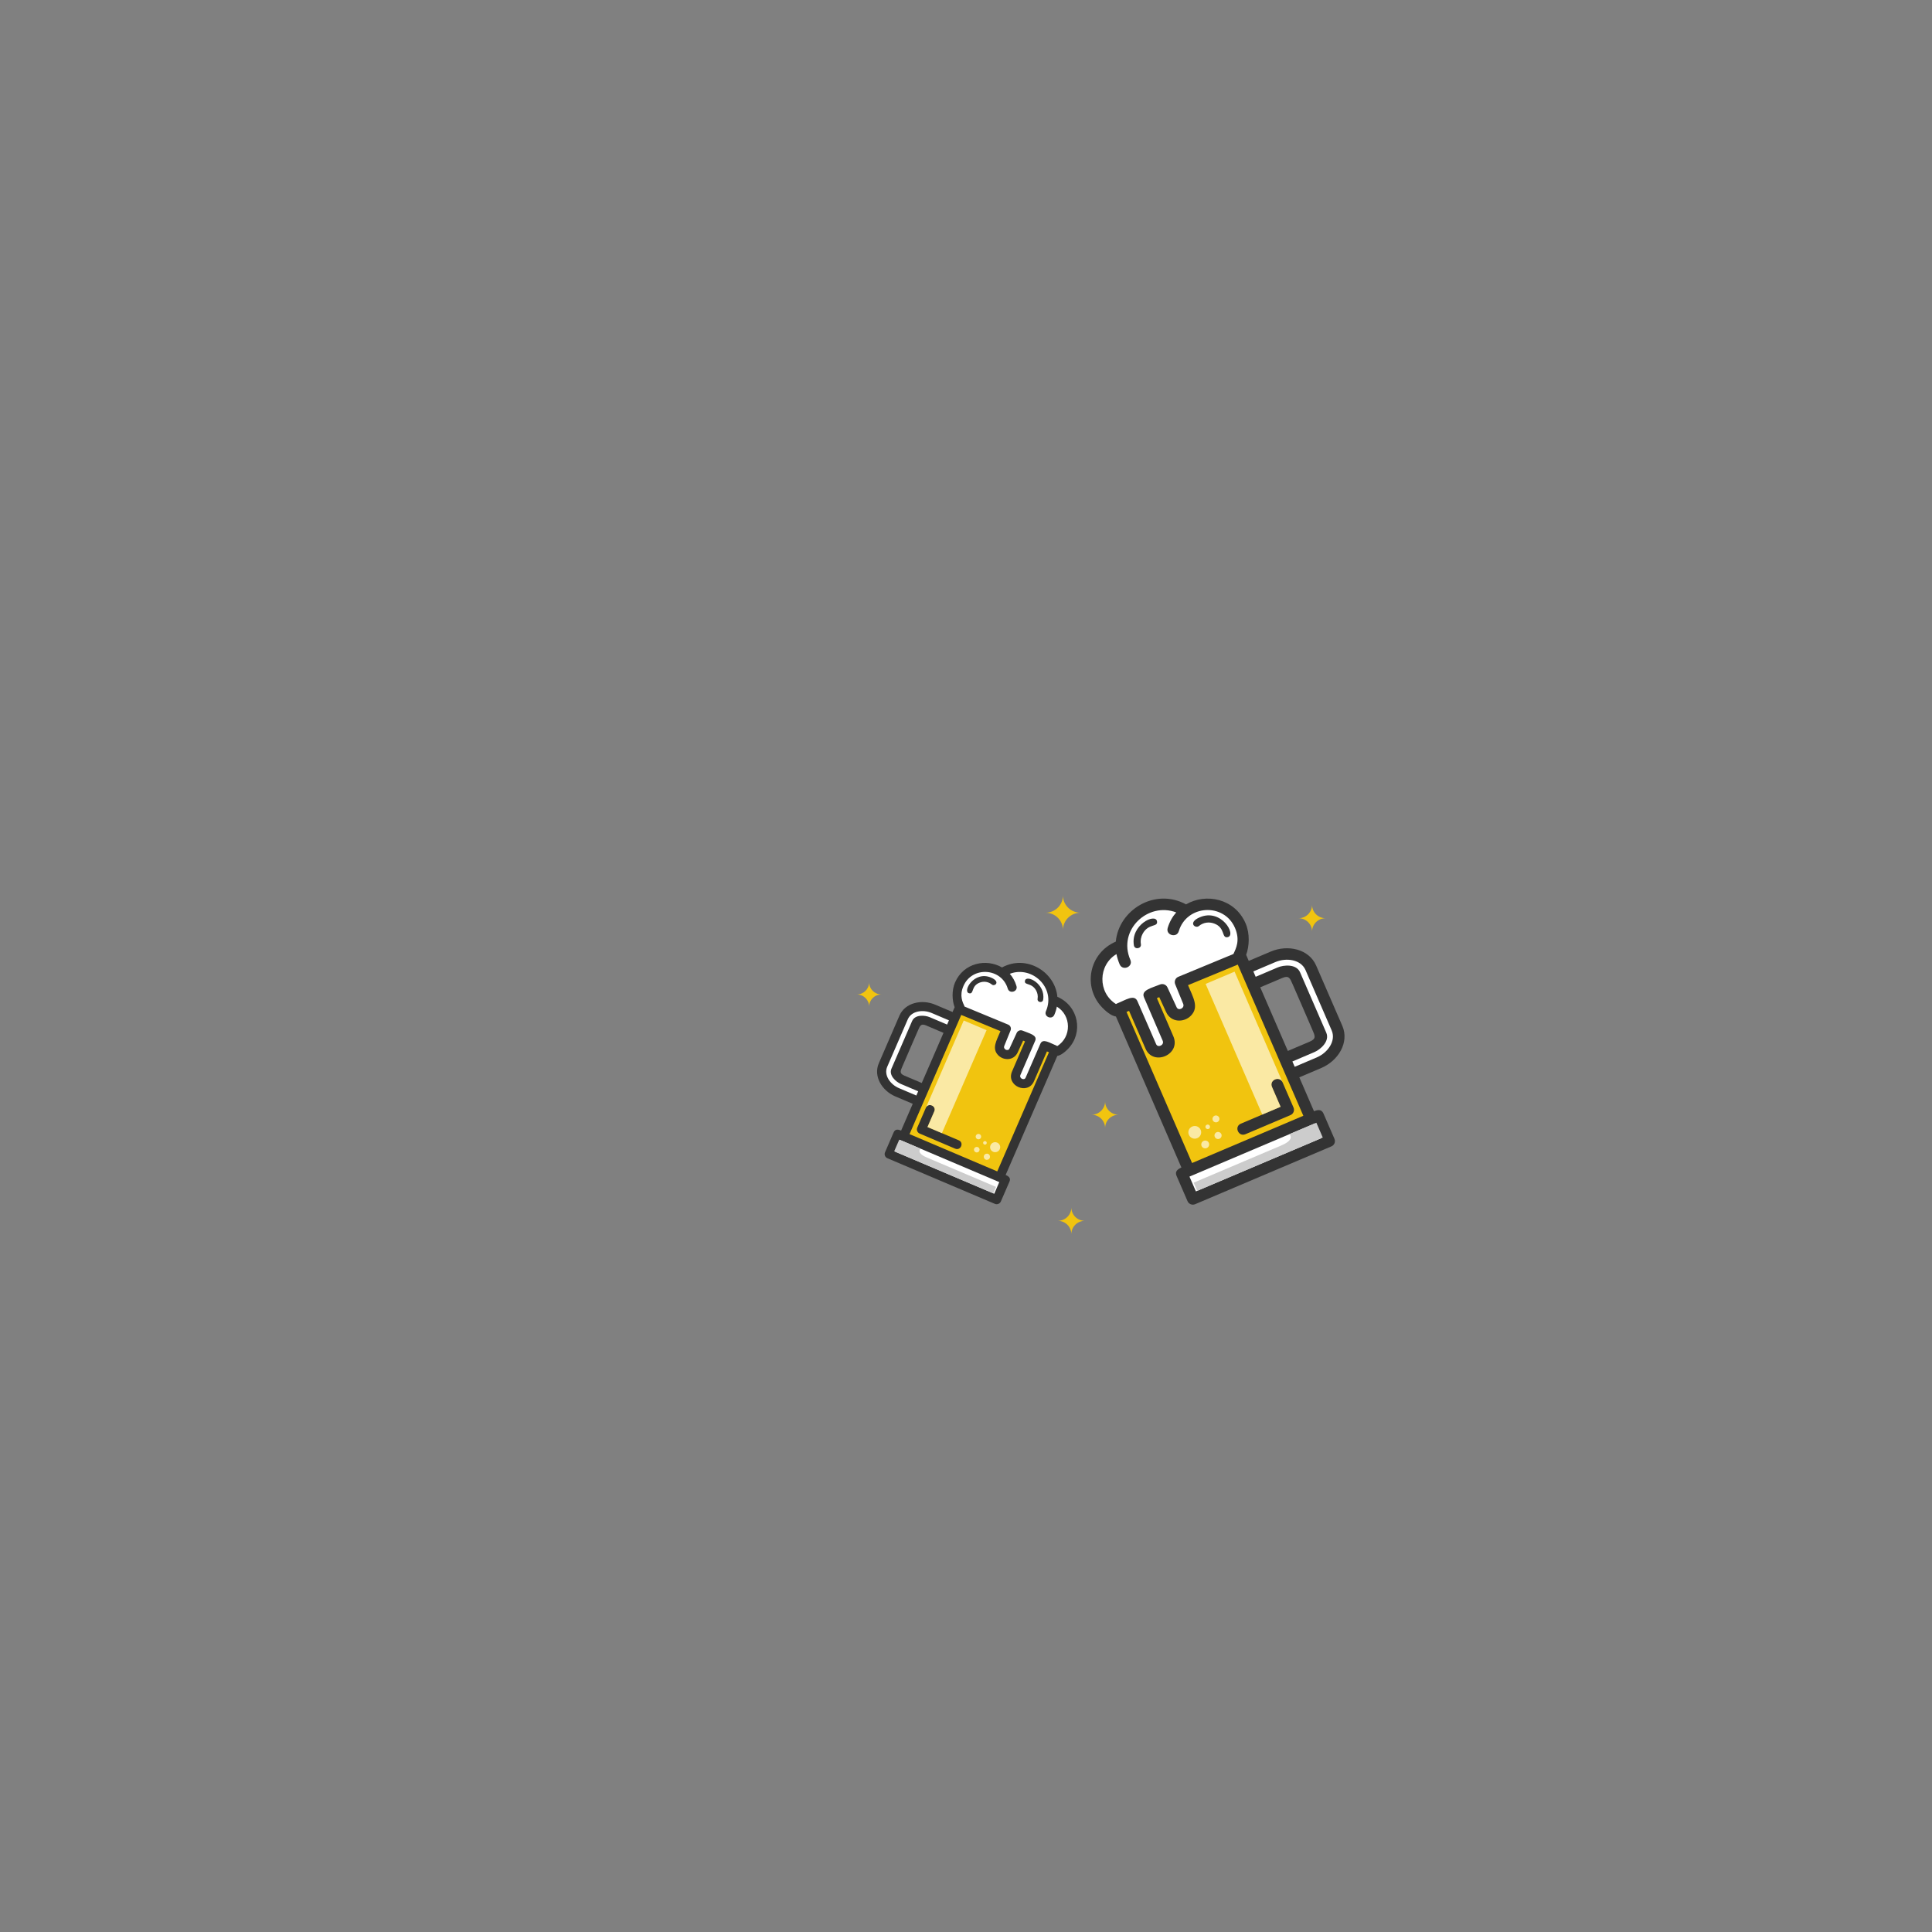 <svg xmlns="http://www.w3.org/2000/svg" xmlns:xlink="http://www.w3.org/1999/xlink" width="250" zoomAndPan="magnify" viewBox="0 0 187.5 187.5" height="250" preserveAspectRatio="xMidYMid meet" version="1.0"><rect x="0" y="0" width="187.5" height="187.5" fill="#808080" stroke="none"/><defs><clipPath id="3b02789d9e"><path d="M 101 86.125 L 105 86.125 L 105 91 L 101 91 Z M 101 86.125 " clip-rule="nonzero"/></clipPath><clipPath id="4b79e8a7f6"><path d="M 83.125 95 L 86 95 L 86 98 L 83.125 98 Z M 83.125 95 " clip-rule="nonzero"/></clipPath><clipPath id="666aec48d9"><path d="M 102 117 L 106 117 L 106 119.785 L 102 119.785 Z M 102 117 " clip-rule="nonzero"/></clipPath></defs><path fill="#333333" d="M 115.105 87.77 C 117.035 86.645 119.836 87.191 120.883 89.609 C 121.316 90.605 121.246 91.844 120.938 92.672 L 120.941 92.672 L 121.191 93.254 L 123.328 92.348 C 124.977 91.648 127.031 92.094 127.73 93.703 L 130.273 99.559 C 130.969 101.168 129.879 102.949 128.23 103.648 L 126.098 104.555 L 127.523 107.848 C 127.844 107.711 128.246 107.617 128.441 108.062 L 129.508 110.523 C 129.633 110.805 129.5 111.133 129.215 111.254 L 115.988 116.867 C 115.703 116.988 115.371 116.855 115.25 116.574 L 114.184 114.117 C 113.988 113.668 114.336 113.445 114.656 113.309 L 108.301 98.652 C 107.977 98.605 107.535 98.367 106.973 97.785 C 105.059 95.805 105.668 92.52 108.289 91.383 C 108.562 88.332 112.07 86.121 115.105 87.77 Z M 123.645 98.906 L 124.984 101.992 L 127.117 101.086 C 127.758 100.812 127.629 100.543 127.363 99.934 L 126.41 97.73 L 125.453 95.531 C 125.191 94.922 125.082 94.641 124.441 94.914 L 122.305 95.82 Z M 123.645 98.906 " fill-opacity="1" fill-rule="nonzero"/><path fill="#ffffff" d="M 128.254 110.449 L 127.629 109.016 L 115.438 114.188 L 116.062 115.625 Z M 128.254 110.449 " fill-opacity="1" fill-rule="nonzero"/><path fill="#cccccc" d="M 128.375 110.398 L 127.754 108.961 L 125.148 110.066 C 125.578 110.617 124.703 111.016 124.309 111.184 L 115.844 114.777 L 116.188 115.57 Z M 128.375 110.398 " fill-opacity="1" fill-rule="nonzero"/><path fill="#f1c40f" d="M 126.488 108.285 L 120.125 93.613 L 115.297 95.609 C 115.777 96.785 116.406 97.738 115.566 98.582 C 114.902 99.25 113.648 99.262 113.168 98.215 L 112.504 96.773 L 112.277 96.871 L 113.871 100.57 C 114.637 102.336 111.93 103.516 111.172 101.773 L 109.574 98.102 L 109.328 98.207 L 115.691 112.871 Z M 126.488 108.285 " fill-opacity="1" fill-rule="nonzero"/><path fill="#ffffff" d="M 123.77 93.371 L 121.637 94.277 L 121.863 94.797 L 123.996 93.891 C 124.582 93.641 125.812 93.531 126.172 94.363 L 128.715 100.223 C 129.074 101.055 128.148 101.859 127.562 102.105 L 125.426 103.016 L 125.652 103.531 L 127.785 102.625 C 128.863 102.168 129.68 101.02 129.238 100 L 126.699 94.141 C 126.254 93.121 124.848 92.914 123.77 93.371 Z M 123.77 93.371 " fill-opacity="1" fill-rule="nonzero"/><path fill="#ffffff" d="M 114.402 90.371 C 114.195 91.07 113.117 90.758 113.324 90.059 C 113.5 89.465 113.789 88.961 114.152 88.551 C 111.426 87.5 108.438 90.25 109.699 93.152 C 109.992 93.828 108.957 94.266 108.664 93.594 C 108.52 93.258 108.418 92.922 108.352 92.594 C 106.566 93.668 106.516 96.312 108.301 97.441 C 108.336 97.418 108.375 97.398 108.418 97.383 C 109.215 97.066 110.078 96.461 110.383 97.156 L 112.203 101.336 C 112.371 101.727 113.02 101.422 112.84 101.008 L 111.023 96.789 C 110.723 96.094 111.758 95.883 112.574 95.547 C 112.855 95.43 113.176 95.555 113.301 95.828 L 114.191 97.754 C 114.367 98.141 115 97.848 114.828 97.422 L 114.051 95.52 C 113.938 95.234 114.074 94.91 114.359 94.797 L 119.703 92.586 C 119.957 92.035 120.375 91.258 119.852 90.047 C 118.777 87.574 115.16 87.816 114.402 90.371 Z M 114.402 90.371 " fill-opacity="1" fill-rule="nonzero"/><path fill="#333333" d="M 116.359 89.867 C 116.008 90.16 115.227 89.535 116.453 89.016 C 118.547 88.129 120.031 90.77 119.145 90.949 C 118.523 91.078 118.949 90.047 117.848 89.633 C 117.336 89.438 116.777 89.52 116.359 89.867 Z M 116.359 89.867 " fill-opacity="1" fill-rule="nonzero"/><path fill="#333333" d="M 110.723 91.633 C 110.797 92.074 110.113 92.188 110.043 91.742 C 109.711 89.758 112.121 88.598 112.285 89.402 C 112.406 90.016 111.473 89.578 110.902 90.605 C 110.734 90.91 110.664 91.27 110.723 91.633 Z M 110.723 91.633 " fill-opacity="1" fill-rule="nonzero"/><path fill="#333333" d="M 120.871 110.074 C 120.191 110.359 119.746 109.34 120.426 109.051 L 124.281 107.414 L 123.445 105.484 C 123.152 104.812 124.188 104.371 124.477 105.047 L 125.535 107.484 C 125.66 107.77 125.527 108.098 125.242 108.219 Z M 120.871 110.074 " fill-opacity="1" fill-rule="nonzero"/><path fill="#ffffff" d="M 117.004 95.488 L 119.816 94.297 L 124.477 105.047 C 124.188 104.371 123.152 104.812 123.445 105.484 L 124.281 107.414 L 122.504 108.168 Z M 117.004 95.488 " fill-opacity="0.62" fill-rule="evenodd"/><path fill="#ffffff" d="M 115.707 109.328 C 116.023 109.191 116.387 109.336 116.523 109.648 C 116.66 109.961 116.512 110.324 116.195 110.457 C 115.883 110.594 115.516 110.445 115.379 110.137 C 115.246 109.824 115.391 109.461 115.707 109.328 Z M 115.707 109.328 " fill-opacity="0.62" fill-rule="evenodd"/><path fill="#ffffff" d="M 117.875 108.281 C 118.047 108.211 118.246 108.289 118.32 108.457 C 118.395 108.629 118.312 108.824 118.141 108.898 C 117.973 108.969 117.773 108.891 117.699 108.723 C 117.625 108.551 117.703 108.355 117.875 108.281 Z M 117.875 108.281 " fill-opacity="0.62" fill-rule="evenodd"/><path fill="#ffffff" d="M 118.074 109.883 C 118.25 109.809 118.453 109.891 118.531 110.062 C 118.605 110.238 118.523 110.438 118.348 110.516 C 118.172 110.59 117.969 110.508 117.895 110.332 C 117.816 110.16 117.898 109.957 118.074 109.883 Z M 118.074 109.883 " fill-opacity="0.62" fill-rule="evenodd"/><path fill="#ffffff" d="M 117.121 109.156 C 117.234 109.105 117.367 109.16 117.414 109.273 C 117.461 109.383 117.41 109.516 117.297 109.562 C 117.184 109.609 117.051 109.559 117.004 109.445 C 116.953 109.332 117.008 109.203 117.121 109.156 Z M 117.121 109.156 " fill-opacity="0.62" fill-rule="evenodd"/><path fill="#ffffff" d="M 116.816 110.719 C 117.012 110.637 117.234 110.723 117.32 110.918 C 117.402 111.109 117.312 111.336 117.117 111.418 C 116.922 111.5 116.695 111.41 116.613 111.219 C 116.531 111.023 116.621 110.801 116.816 110.719 Z M 116.816 110.719 " fill-opacity="0.62" fill-rule="evenodd"/><path fill="#333333" d="M 97.246 93.891 C 95.723 93.004 93.516 93.438 92.688 95.344 C 92.348 96.129 92.402 97.105 92.648 97.754 L 92.648 97.758 L 92.645 97.758 L 92.445 98.215 L 90.762 97.504 C 89.465 96.953 87.84 97.301 87.289 98.57 L 85.289 103.188 C 84.738 104.457 85.598 105.859 86.898 106.41 L 88.582 107.125 L 87.453 109.723 C 87.203 109.617 86.883 109.539 86.73 109.891 L 85.891 111.832 C 85.793 112.055 85.898 112.312 86.121 112.406 L 96.547 116.832 C 96.773 116.93 97.035 116.824 97.133 116.602 L 97.973 114.664 C 98.125 114.312 97.852 114.137 97.598 114.027 L 102.613 102.473 C 102.863 102.438 103.211 102.246 103.656 101.789 C 105.164 100.227 104.688 97.637 102.617 96.742 C 102.406 94.336 99.637 92.594 97.246 93.891 Z M 90.512 102.672 L 89.457 105.105 L 87.773 104.391 C 87.27 104.176 87.375 103.961 87.582 103.484 L 88.332 101.746 L 89.086 100.012 C 89.293 99.531 89.379 99.309 89.887 99.523 L 91.566 100.238 Z M 90.512 102.672 " fill-opacity="1" fill-rule="nonzero"/><path fill="#ffffff" d="M 86.879 111.773 L 87.371 110.641 L 96.98 114.723 L 96.492 115.855 Z M 86.879 111.773 " fill-opacity="1" fill-rule="nonzero"/><path fill="#cccccc" d="M 86.781 111.73 L 87.273 110.602 L 89.328 111.473 C 88.988 111.906 89.68 112.223 89.988 112.352 L 96.664 115.188 L 96.395 115.812 Z M 86.781 111.73 " fill-opacity="1" fill-rule="nonzero"/><path fill="#f1c40f" d="M 88.27 110.066 L 93.289 98.5 L 97.094 100.074 C 96.715 101 96.223 101.75 96.883 102.418 C 97.406 102.945 98.391 102.953 98.773 102.125 L 99.293 100.992 L 99.477 101.066 L 98.219 103.984 C 97.617 105.379 99.75 106.309 100.348 104.934 L 101.605 102.039 L 101.801 102.121 L 96.785 113.684 Z M 88.27 110.066 " fill-opacity="1" fill-rule="nonzero"/><path fill="#ffffff" d="M 90.414 98.309 L 92.094 99.023 L 91.918 99.434 L 90.234 98.719 C 89.773 98.523 88.805 98.434 88.52 99.09 L 86.516 103.711 C 86.23 104.367 86.961 105 87.426 105.195 L 89.109 105.91 L 88.93 106.32 L 87.246 105.605 C 86.398 105.246 85.754 104.34 86.102 103.535 L 88.105 98.914 C 88.457 98.109 89.562 97.949 90.414 98.309 Z M 90.414 98.309 " fill-opacity="1" fill-rule="nonzero"/><path fill="#ffffff" d="M 97.801 95.941 C 97.965 96.492 98.812 96.246 98.648 95.695 C 98.512 95.227 98.285 94.832 98 94.508 C 100.145 93.68 102.5 95.848 101.508 98.137 C 101.277 98.668 102.094 99.016 102.324 98.484 C 102.438 98.219 102.52 97.957 102.566 97.695 C 103.977 98.543 104.016 100.625 102.609 101.52 C 102.582 101.5 102.551 101.484 102.52 101.473 C 101.891 101.223 101.211 100.742 100.969 101.293 L 99.535 104.59 C 99.402 104.895 98.891 104.656 99.031 104.328 L 100.465 101.004 C 100.703 100.457 99.883 100.289 99.242 100.023 C 99.02 99.93 98.766 100.031 98.668 100.246 L 97.969 101.766 C 97.828 102.07 97.328 101.836 97.465 101.504 L 98.074 100.004 C 98.168 99.777 98.059 99.523 97.832 99.434 L 93.617 97.691 C 93.418 97.254 93.09 96.641 93.504 95.688 C 94.352 93.738 97.203 93.93 97.801 95.941 Z M 97.801 95.941 " fill-opacity="1" fill-rule="nonzero"/><path fill="#333333" d="M 96.258 95.547 C 96.531 95.777 97.148 95.285 96.184 94.875 C 94.531 94.172 93.363 96.258 94.059 96.398 C 94.551 96.5 94.215 95.688 95.086 95.359 C 95.484 95.207 95.926 95.273 96.258 95.547 Z M 96.258 95.547 " fill-opacity="1" fill-rule="nonzero"/><path fill="#333333" d="M 100.699 96.938 C 100.641 97.285 101.18 97.375 101.238 97.023 C 101.496 95.461 99.598 94.543 99.473 95.18 C 99.375 95.66 100.109 95.32 100.559 96.129 C 100.691 96.367 100.746 96.652 100.699 96.938 Z M 100.699 96.938 " fill-opacity="1" fill-rule="nonzero"/><path fill="#333333" d="M 92.699 111.477 C 93.234 111.703 93.586 110.898 93.051 110.668 L 90.012 109.379 L 90.672 107.859 C 90.902 107.328 90.086 106.98 89.855 107.512 L 89.02 109.438 C 88.926 109.66 89.027 109.918 89.254 110.012 Z M 92.699 111.477 " fill-opacity="1" fill-rule="nonzero"/><path fill="#ffffff" d="M 95.746 99.98 L 93.531 99.039 L 89.855 107.512 C 90.086 106.98 90.902 107.328 90.672 107.859 L 90.012 109.379 L 91.41 109.973 Z M 95.746 99.98 " fill-opacity="0.62" fill-rule="evenodd"/><path fill="#ffffff" d="M 96.77 110.887 C 96.523 110.781 96.234 110.898 96.129 111.141 C 96.02 111.391 96.137 111.676 96.383 111.781 C 96.633 111.887 96.922 111.773 97.027 111.527 C 97.137 111.277 97.02 110.992 96.77 110.887 Z M 96.77 110.887 " fill-opacity="0.62" fill-rule="evenodd"/><path fill="#ffffff" d="M 95.062 110.066 C 94.926 110.008 94.77 110.07 94.711 110.203 C 94.652 110.336 94.715 110.492 94.852 110.551 C 94.984 110.609 95.145 110.547 95.203 110.41 C 95.258 110.277 95.195 110.121 95.062 110.066 Z M 95.062 110.066 " fill-opacity="0.62" fill-rule="evenodd"/><path fill="#ffffff" d="M 94.902 111.328 C 94.766 111.27 94.605 111.332 94.543 111.469 C 94.484 111.605 94.551 111.766 94.688 111.824 C 94.828 111.883 94.988 111.82 95.047 111.68 C 95.105 111.547 95.043 111.387 94.902 111.328 Z M 94.902 111.328 " fill-opacity="0.62" fill-rule="evenodd"/><path fill="#ffffff" d="M 95.656 110.754 C 95.566 110.715 95.465 110.758 95.426 110.844 C 95.387 110.934 95.43 111.035 95.52 111.074 C 95.605 111.113 95.711 111.07 95.75 110.98 C 95.789 110.895 95.746 110.789 95.656 110.754 Z M 95.656 110.754 " fill-opacity="0.62" fill-rule="evenodd"/><path fill="#ffffff" d="M 95.898 111.984 C 95.742 111.922 95.566 111.992 95.5 112.145 C 95.434 112.297 95.504 112.473 95.656 112.539 C 95.812 112.602 95.988 112.531 96.055 112.379 C 96.121 112.227 96.051 112.051 95.898 111.984 Z M 95.898 111.984 " fill-opacity="0.62" fill-rule="evenodd"/><g clip-path="url(#3b02789d9e)"><path fill="#f1c40f" d="M 104.859 88.578 C 103.922 88.578 103.16 87.828 103.16 86.898 C 103.16 87.828 102.402 88.578 101.465 88.578 C 102.402 88.578 103.16 89.332 103.16 90.258 C 103.16 89.332 103.922 88.578 104.859 88.578 Z M 104.859 88.578 " fill-opacity="1" fill-rule="nonzero"/></g><path fill="#f1c40f" d="M 108.562 108.184 C 107.836 108.184 107.25 107.602 107.25 106.887 C 107.25 107.602 106.66 108.184 105.938 108.184 C 106.66 108.184 107.25 108.762 107.25 109.48 C 107.25 108.762 107.836 108.184 108.562 108.184 Z M 108.562 108.184 " fill-opacity="1" fill-rule="nonzero"/><g clip-path="url(#4b79e8a7f6)"><path fill="#f1c40f" d="M 85.543 96.512 C 84.883 96.512 84.348 95.98 84.348 95.328 C 84.348 95.98 83.812 96.512 83.152 96.512 C 83.812 96.512 84.348 97.039 84.348 97.695 C 84.348 97.039 84.883 96.512 85.543 96.512 Z M 85.543 96.512 " fill-opacity="1" fill-rule="nonzero"/></g><path fill="#f1c40f" d="M 128.648 89.113 C 127.922 89.113 127.336 88.531 127.336 87.816 C 127.336 88.531 126.75 89.113 126.027 89.113 C 126.75 89.113 127.336 89.695 127.336 90.41 C 127.336 89.695 127.922 89.113 128.648 89.113 Z M 128.648 89.113 " fill-opacity="1" fill-rule="nonzero"/><g clip-path="url(#666aec48d9)"><path fill="#f1c40f" d="M 105.281 118.48 C 104.559 118.48 103.973 117.902 103.973 117.184 C 103.973 117.902 103.387 118.48 102.66 118.48 C 103.387 118.48 103.973 119.062 103.973 119.777 C 103.973 119.062 104.559 118.48 105.281 118.48 Z M 105.281 118.48 " fill-opacity="1" fill-rule="nonzero"/></g></svg>